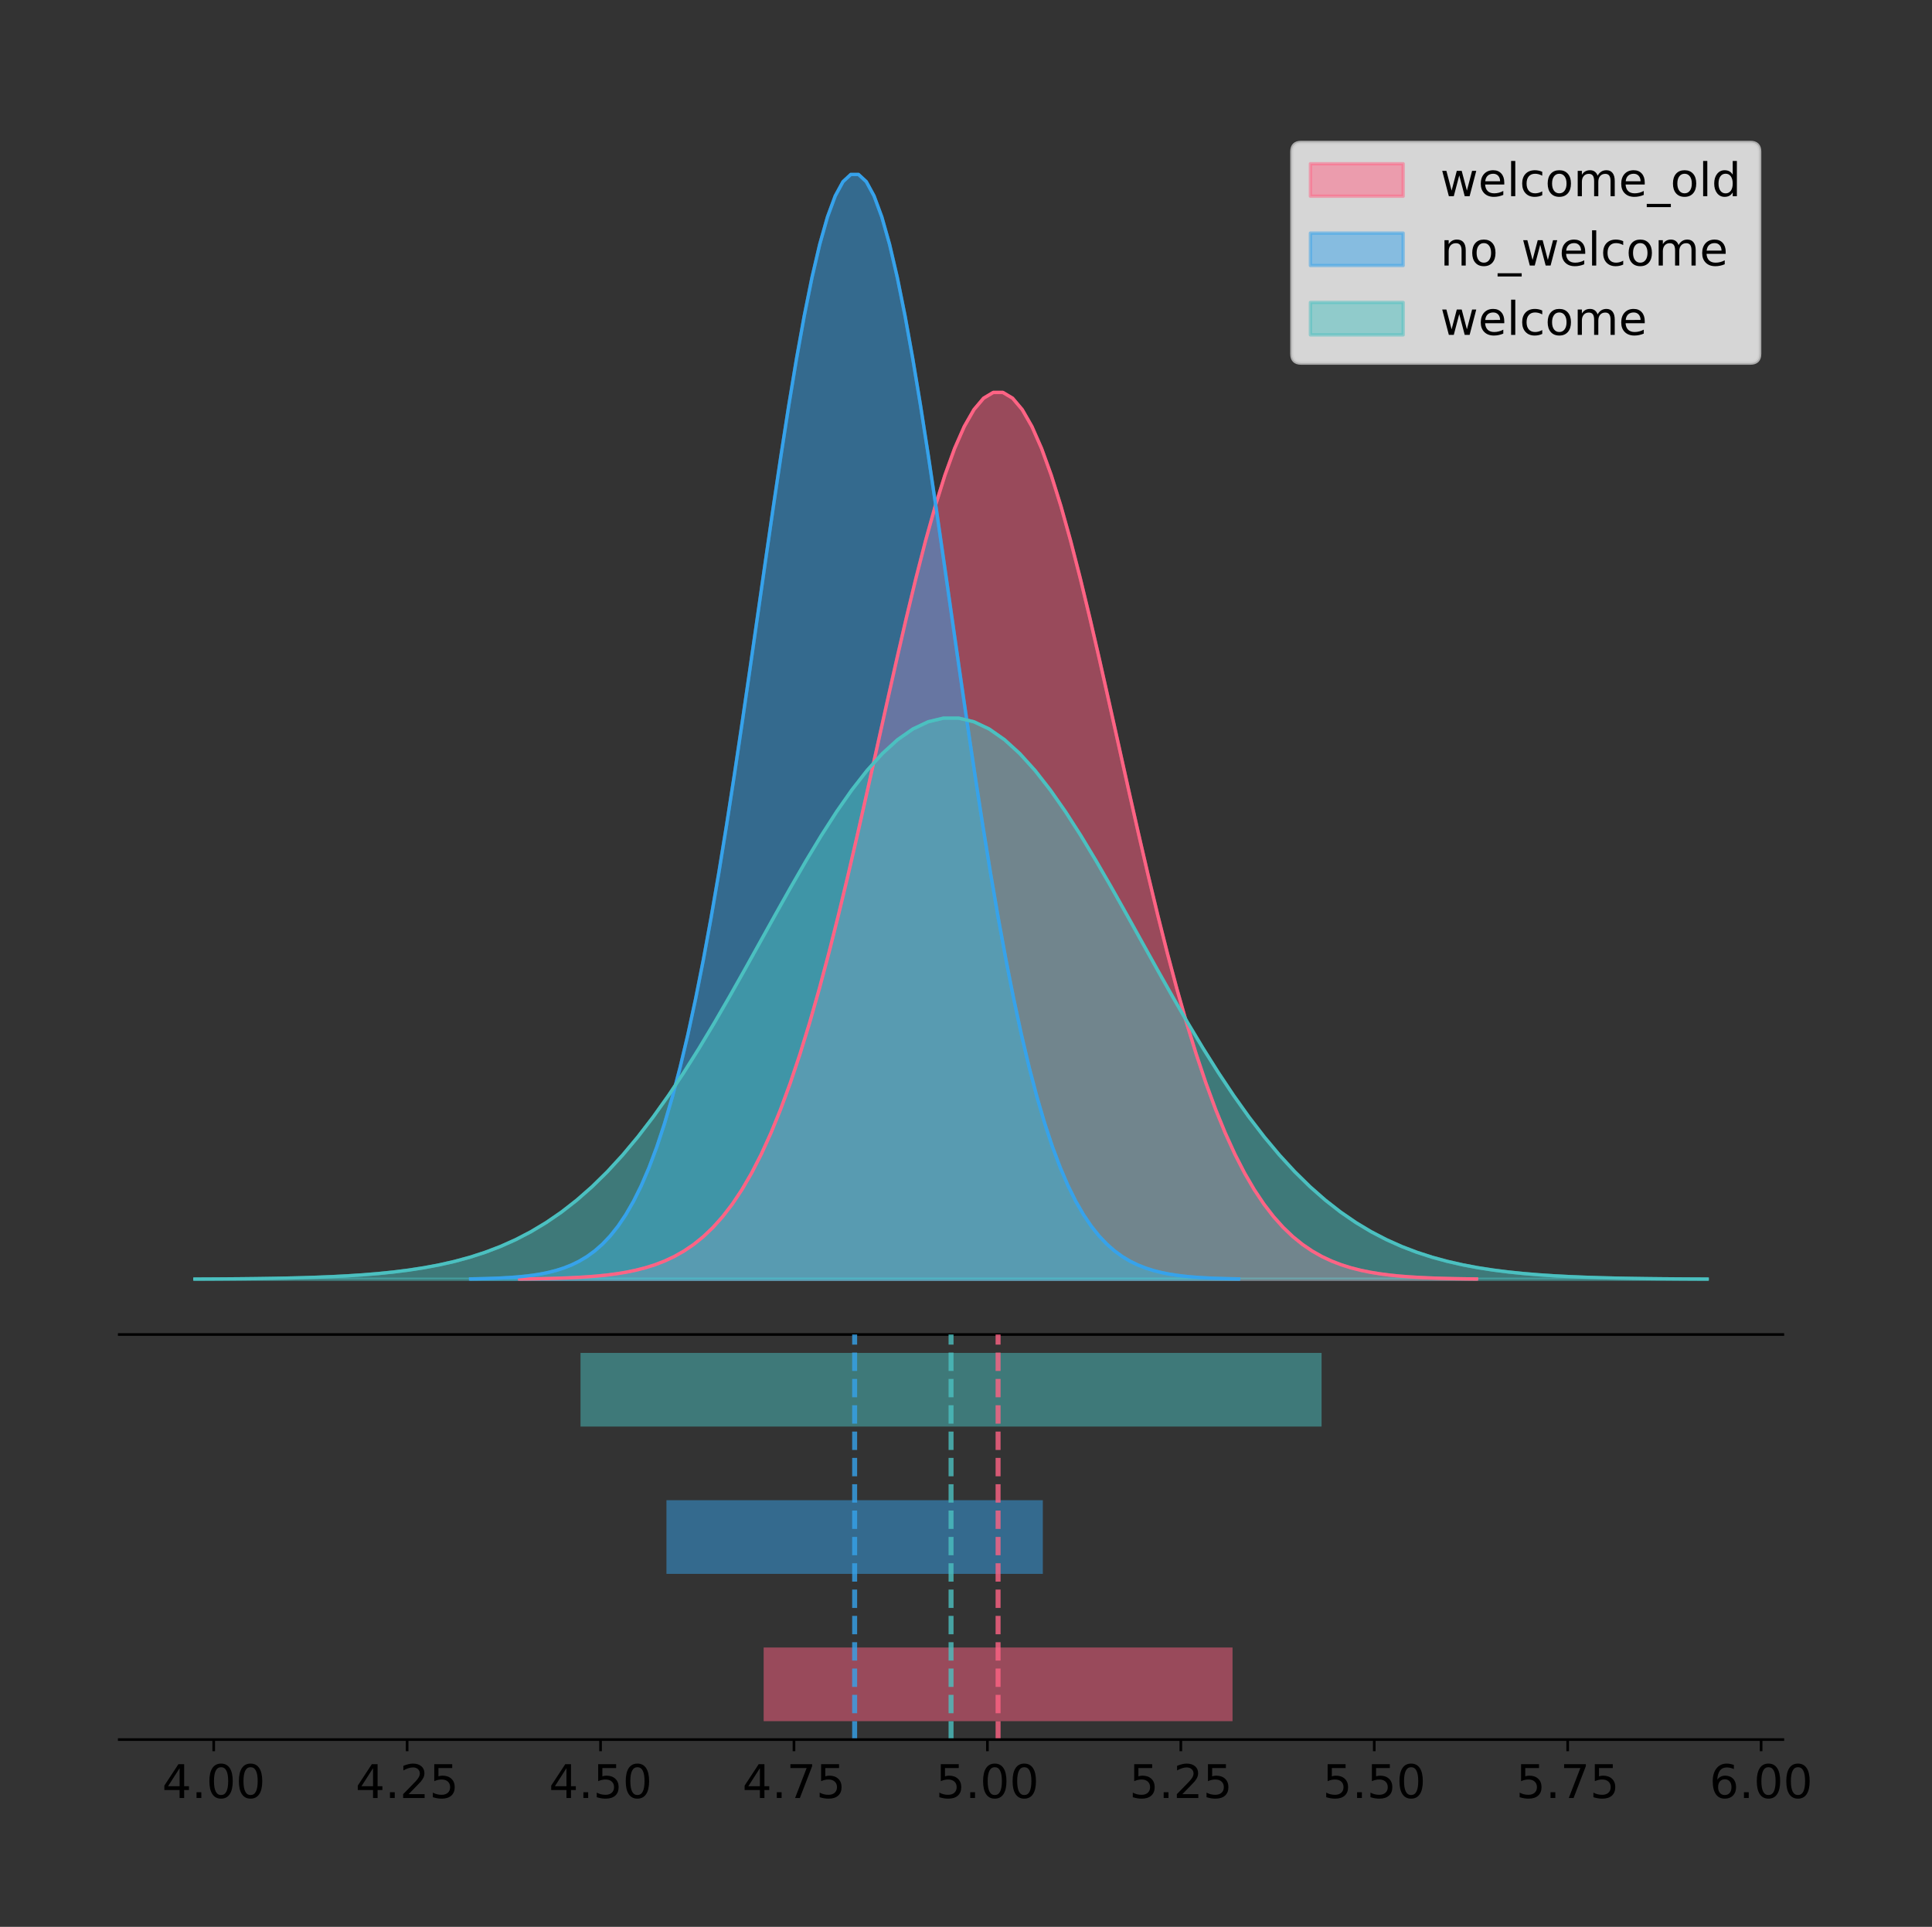 <?xml version="1.0" encoding="utf-8" standalone="no"?>
<!DOCTYPE svg PUBLIC "-//W3C//DTD SVG 1.1//EN"
  "http://www.w3.org/Graphics/SVG/1.1/DTD/svg11.dtd">
<!-- Created with matplotlib (https://matplotlib.org/) -->
<svg height="581.789pt" version="1.1" viewBox="0 0 583.228 581.789" width="583.228pt" xmlns="http://www.w3.org/2000/svg" xmlns:xlink="http://www.w3.org/1999/xlink">
 <rect x="0" y="0" width="583.228" height="581.789" fill="#333333" stroke="none"/>
 <defs>
  <style type="text/css">
*{stroke-linecap:butt;stroke-linejoin:round;}
  </style>
 </defs>
 <g id="figure_1">
  <g id="patch_1">
   <path d="M 0 581.789 
L 583.228 581.789 
L 583.228 0 
L 0 0 
z
" style="fill:none;"/>
  </g>
  <g id="axes_1">
   <g id="patch_2">
    <path d="M 36 402.93 
L 538.2 402.93 
L 538.2 36 
L 36 36 
z
" style="fill:none;"/>
   </g>
   <g id="PolyCollection_1">
    <defs>
     <path d="M 156.868 -195.538 
L 156.868 -195.628 
L 159.786 -195.662 
L 162.704 -195.707 
L 165.621 -195.768 
L 168.539 -195.849 
L 171.457 -195.955 
L 174.375 -196.094 
L 177.293 -196.274 
L 180.211 -196.506 
L 183.128 -196.804 
L 186.046 -197.181 
L 188.964 -197.658 
L 191.882 -198.255 
L 194.8 -198.998 
L 197.718 -199.914 
L 200.635 -201.038 
L 203.553 -202.406 
L 206.471 -204.057 
L 209.389 -206.037 
L 212.307 -208.392 
L 215.225 -211.174 
L 218.142 -214.434 
L 221.06 -218.225 
L 223.978 -222.599 
L 226.896 -227.606 
L 229.814 -233.293 
L 232.732 -239.699 
L 235.649 -246.855 
L 238.567 -254.783 
L 241.485 -263.491 
L 244.403 -272.971 
L 247.321 -283.2 
L 250.239 -294.133 
L 253.156 -305.709 
L 256.074 -317.842 
L 258.992 -330.428 
L 261.91 -343.341 
L 264.828 -356.436 
L 267.746 -369.551 
L 270.663 -382.51 
L 273.581 -395.127 
L 276.499 -407.208 
L 279.417 -418.559 
L 282.335 -428.99 
L 285.253 -438.318 
L 288.17 -446.376 
L 291.088 -453.014 
L 294.006 -458.107 
L 296.924 -461.559 
L 299.842 -463.302 
L 302.76 -463.302 
L 305.677 -461.559 
L 308.595 -458.107 
L 311.513 -453.014 
L 314.431 -446.376 
L 317.349 -438.318 
L 320.267 -428.99 
L 323.184 -418.559 
L 326.102 -407.208 
L 329.02 -395.127 
L 331.938 -382.51 
L 334.856 -369.551 
L 337.774 -356.436 
L 340.691 -343.341 
L 343.609 -330.428 
L 346.527 -317.842 
L 349.445 -305.709 
L 352.363 -294.133 
L 355.281 -283.2 
L 358.198 -272.971 
L 361.116 -263.491 
L 364.034 -254.783 
L 366.952 -246.855 
L 369.87 -239.699 
L 372.788 -233.293 
L 375.705 -227.606 
L 378.623 -222.599 
L 381.541 -218.225 
L 384.459 -214.434 
L 387.377 -211.174 
L 390.295 -208.392 
L 393.213 -206.037 
L 396.13 -204.057 
L 399.048 -202.406 
L 401.966 -201.038 
L 404.884 -199.914 
L 407.802 -198.998 
L 410.72 -198.255 
L 413.637 -197.658 
L 416.555 -197.181 
L 419.473 -196.804 
L 422.391 -196.506 
L 425.309 -196.274 
L 428.227 -196.094 
L 431.144 -195.955 
L 434.062 -195.849 
L 436.98 -195.768 
L 439.898 -195.707 
L 442.816 -195.662 
L 445.734 -195.628 
L 445.734 -195.538 
L 445.734 -195.538 
L 442.816 -195.538 
L 439.898 -195.538 
L 436.98 -195.538 
L 434.062 -195.538 
L 431.144 -195.538 
L 428.227 -195.538 
L 425.309 -195.538 
L 422.391 -195.538 
L 419.473 -195.538 
L 416.555 -195.538 
L 413.637 -195.538 
L 410.72 -195.538 
L 407.802 -195.538 
L 404.884 -195.538 
L 401.966 -195.538 
L 399.048 -195.538 
L 396.13 -195.538 
L 393.213 -195.538 
L 390.295 -195.538 
L 387.377 -195.538 
L 384.459 -195.538 
L 381.541 -195.538 
L 378.623 -195.538 
L 375.705 -195.538 
L 372.788 -195.538 
L 369.87 -195.538 
L 366.952 -195.538 
L 364.034 -195.538 
L 361.116 -195.538 
L 358.198 -195.538 
L 355.281 -195.538 
L 352.363 -195.538 
L 349.445 -195.538 
L 346.527 -195.538 
L 343.609 -195.538 
L 340.691 -195.538 
L 337.774 -195.538 
L 334.856 -195.538 
L 331.938 -195.538 
L 329.02 -195.538 
L 326.102 -195.538 
L 323.184 -195.538 
L 320.267 -195.538 
L 317.349 -195.538 
L 314.431 -195.538 
L 311.513 -195.538 
L 308.595 -195.538 
L 305.677 -195.538 
L 302.76 -195.538 
L 299.842 -195.538 
L 296.924 -195.538 
L 294.006 -195.538 
L 291.088 -195.538 
L 288.17 -195.538 
L 285.253 -195.538 
L 282.335 -195.538 
L 279.417 -195.538 
L 276.499 -195.538 
L 273.581 -195.538 
L 270.663 -195.538 
L 267.746 -195.538 
L 264.828 -195.538 
L 261.91 -195.538 
L 258.992 -195.538 
L 256.074 -195.538 
L 253.156 -195.538 
L 250.239 -195.538 
L 247.321 -195.538 
L 244.403 -195.538 
L 241.485 -195.538 
L 238.567 -195.538 
L 235.649 -195.538 
L 232.732 -195.538 
L 229.814 -195.538 
L 226.896 -195.538 
L 223.978 -195.538 
L 221.06 -195.538 
L 218.142 -195.538 
L 215.225 -195.538 
L 212.307 -195.538 
L 209.389 -195.538 
L 206.471 -195.538 
L 203.553 -195.538 
L 200.635 -195.538 
L 197.718 -195.538 
L 194.8 -195.538 
L 191.882 -195.538 
L 188.964 -195.538 
L 186.046 -195.538 
L 183.128 -195.538 
L 180.211 -195.538 
L 177.293 -195.538 
L 174.375 -195.538 
L 171.457 -195.538 
L 168.539 -195.538 
L 165.621 -195.538 
L 162.704 -195.538 
L 159.786 -195.538 
L 156.868 -195.538 
z
" id="meb6c822b2f" style="stroke:#ff6384;stroke-opacity:0.5;"/>
    </defs>
    <g clip-path="url(#p7261c0c741)">
     <use style="fill:#ff6384;fill-opacity:0.5;stroke:#ff6384;stroke-opacity:0.5;" x="0" xlink:href="#meb6c822b2f" y="581.789"/>
    </g>
   </g>
   <g id="PolyCollection_2">
    <defs>
     <path d="M 142.059 -195.538 
L 142.059 -195.65 
L 144.402 -195.692 
L 146.744 -195.749 
L 149.086 -195.825 
L 151.428 -195.925 
L 153.77 -196.058 
L 156.113 -196.23 
L 158.455 -196.455 
L 160.797 -196.744 
L 163.139 -197.115 
L 165.481 -197.585 
L 167.824 -198.179 
L 170.166 -198.923 
L 172.508 -199.848 
L 174.85 -200.99 
L 177.192 -202.39 
L 179.535 -204.093 
L 181.877 -206.151 
L 184.219 -208.617 
L 186.561 -211.552 
L 188.903 -215.017 
L 191.245 -219.078 
L 193.588 -223.801 
L 195.93 -229.25 
L 198.272 -235.488 
L 200.614 -242.572 
L 202.956 -250.552 
L 205.299 -259.468 
L 207.641 -269.344 
L 209.983 -280.192 
L 212.325 -292.002 
L 214.667 -304.744 
L 217.01 -318.365 
L 219.352 -332.786 
L 221.694 -347.901 
L 224.036 -363.58 
L 226.378 -379.667 
L 228.72 -395.98 
L 231.063 -412.318 
L 233.405 -428.462 
L 235.747 -444.18 
L 238.089 -459.23 
L 240.431 -473.372 
L 242.774 -486.366 
L 245.116 -497.987 
L 247.458 -508.025 
L 249.8 -516.294 
L 252.142 -522.64 
L 254.485 -526.94 
L 256.827 -529.111 
L 259.169 -529.111 
L 261.511 -526.94 
L 263.853 -522.64 
L 266.196 -516.294 
L 268.538 -508.025 
L 270.88 -497.987 
L 273.222 -486.366 
L 275.564 -473.372 
L 277.906 -459.23 
L 280.249 -444.18 
L 282.591 -428.462 
L 284.933 -412.318 
L 287.275 -395.98 
L 289.617 -379.667 
L 291.96 -363.58 
L 294.302 -347.901 
L 296.644 -332.786 
L 298.986 -318.365 
L 301.328 -304.744 
L 303.671 -292.002 
L 306.013 -280.192 
L 308.355 -269.344 
L 310.697 -259.468 
L 313.039 -250.552 
L 315.382 -242.572 
L 317.724 -235.488 
L 320.066 -229.25 
L 322.408 -223.801 
L 324.75 -219.078 
L 327.092 -215.017 
L 329.435 -211.552 
L 331.777 -208.617 
L 334.119 -206.151 
L 336.461 -204.093 
L 338.803 -202.39 
L 341.146 -200.99 
L 343.488 -199.848 
L 345.83 -198.923 
L 348.172 -198.179 
L 350.514 -197.585 
L 352.857 -197.115 
L 355.199 -196.744 
L 357.541 -196.455 
L 359.883 -196.23 
L 362.225 -196.058 
L 364.567 -195.925 
L 366.91 -195.825 
L 369.252 -195.749 
L 371.594 -195.692 
L 373.936 -195.65 
L 373.936 -195.538 
L 373.936 -195.538 
L 371.594 -195.538 
L 369.252 -195.538 
L 366.91 -195.538 
L 364.567 -195.538 
L 362.225 -195.538 
L 359.883 -195.538 
L 357.541 -195.538 
L 355.199 -195.538 
L 352.857 -195.538 
L 350.514 -195.538 
L 348.172 -195.538 
L 345.83 -195.538 
L 343.488 -195.538 
L 341.146 -195.538 
L 338.803 -195.538 
L 336.461 -195.538 
L 334.119 -195.538 
L 331.777 -195.538 
L 329.435 -195.538 
L 327.092 -195.538 
L 324.75 -195.538 
L 322.408 -195.538 
L 320.066 -195.538 
L 317.724 -195.538 
L 315.382 -195.538 
L 313.039 -195.538 
L 310.697 -195.538 
L 308.355 -195.538 
L 306.013 -195.538 
L 303.671 -195.538 
L 301.328 -195.538 
L 298.986 -195.538 
L 296.644 -195.538 
L 294.302 -195.538 
L 291.96 -195.538 
L 289.617 -195.538 
L 287.275 -195.538 
L 284.933 -195.538 
L 282.591 -195.538 
L 280.249 -195.538 
L 277.906 -195.538 
L 275.564 -195.538 
L 273.222 -195.538 
L 270.88 -195.538 
L 268.538 -195.538 
L 266.196 -195.538 
L 263.853 -195.538 
L 261.511 -195.538 
L 259.169 -195.538 
L 256.827 -195.538 
L 254.485 -195.538 
L 252.142 -195.538 
L 249.8 -195.538 
L 247.458 -195.538 
L 245.116 -195.538 
L 242.774 -195.538 
L 240.431 -195.538 
L 238.089 -195.538 
L 235.747 -195.538 
L 233.405 -195.538 
L 231.063 -195.538 
L 228.72 -195.538 
L 226.378 -195.538 
L 224.036 -195.538 
L 221.694 -195.538 
L 219.352 -195.538 
L 217.01 -195.538 
L 214.667 -195.538 
L 212.325 -195.538 
L 209.983 -195.538 
L 207.641 -195.538 
L 205.299 -195.538 
L 202.956 -195.538 
L 200.614 -195.538 
L 198.272 -195.538 
L 195.93 -195.538 
L 193.588 -195.538 
L 191.245 -195.538 
L 188.903 -195.538 
L 186.561 -195.538 
L 184.219 -195.538 
L 181.877 -195.538 
L 179.535 -195.538 
L 177.192 -195.538 
L 174.85 -195.538 
L 172.508 -195.538 
L 170.166 -195.538 
L 167.824 -195.538 
L 165.481 -195.538 
L 163.139 -195.538 
L 160.797 -195.538 
L 158.455 -195.538 
L 156.113 -195.538 
L 153.77 -195.538 
L 151.428 -195.538 
L 149.086 -195.538 
L 146.744 -195.538 
L 144.402 -195.538 
L 142.059 -195.538 
z
" id="m80b6d57171" style="stroke:#36a2eb;stroke-opacity:0.5;"/>
    </defs>
    <g clip-path="url(#p7261c0c741)">
     <use style="fill:#36a2eb;fill-opacity:0.5;stroke:#36a2eb;stroke-opacity:0.5;" x="0" xlink:href="#m80b6d57171" y="581.789"/>
    </g>
   </g>
   <g id="PolyCollection_3">
    <defs>
     <path d="M 58.827 -195.538 
L 58.827 -195.595 
L 63.439 -195.616 
L 68.05 -195.645 
L 72.662 -195.684 
L 77.274 -195.735 
L 81.885 -195.802 
L 86.497 -195.89 
L 91.108 -196.004 
L 95.72 -196.151 
L 100.331 -196.339 
L 104.943 -196.578 
L 109.555 -196.879 
L 114.166 -197.257 
L 118.778 -197.727 
L 123.389 -198.307 
L 128.001 -199.018 
L 132.612 -199.883 
L 137.224 -200.928 
L 141.836 -202.181 
L 146.447 -203.671 
L 151.059 -205.431 
L 155.67 -207.494 
L 160.282 -209.892 
L 164.893 -212.66 
L 169.505 -215.828 
L 174.117 -219.426 
L 178.728 -223.48 
L 183.34 -228.008 
L 187.951 -233.024 
L 192.563 -238.533 
L 197.174 -244.532 
L 201.786 -251.003 
L 206.398 -257.921 
L 211.009 -265.245 
L 215.621 -272.922 
L 220.232 -280.886 
L 224.844 -289.056 
L 229.455 -297.341 
L 234.067 -305.639 
L 238.679 -313.839 
L 243.29 -321.822 
L 247.902 -329.466 
L 252.513 -336.648 
L 257.125 -343.248 
L 261.736 -349.15 
L 266.348 -354.248 
L 270.96 -358.448 
L 275.571 -361.671 
L 280.183 -363.855 
L 284.794 -364.958 
L 289.406 -364.958 
L 294.017 -363.855 
L 298.629 -361.671 
L 303.24 -358.448 
L 307.852 -354.248 
L 312.464 -349.15 
L 317.075 -343.248 
L 321.687 -336.648 
L 326.298 -329.466 
L 330.91 -321.822 
L 335.521 -313.839 
L 340.133 -305.639 
L 344.745 -297.341 
L 349.356 -289.056 
L 353.968 -280.886 
L 358.579 -272.922 
L 363.191 -265.245 
L 367.802 -257.921 
L 372.414 -251.003 
L 377.026 -244.532 
L 381.637 -238.533 
L 386.249 -233.024 
L 390.86 -228.008 
L 395.472 -223.48 
L 400.083 -219.426 
L 404.695 -215.828 
L 409.307 -212.66 
L 413.918 -209.892 
L 418.53 -207.494 
L 423.141 -205.431 
L 427.753 -203.671 
L 432.364 -202.181 
L 436.976 -200.928 
L 441.588 -199.883 
L 446.199 -199.018 
L 450.811 -198.307 
L 455.422 -197.727 
L 460.034 -197.257 
L 464.645 -196.879 
L 469.257 -196.578 
L 473.869 -196.339 
L 478.48 -196.151 
L 483.092 -196.004 
L 487.703 -195.89 
L 492.315 -195.802 
L 496.926 -195.735 
L 501.538 -195.684 
L 506.15 -195.645 
L 510.761 -195.616 
L 515.373 -195.595 
L 515.373 -195.538 
L 515.373 -195.538 
L 510.761 -195.538 
L 506.15 -195.538 
L 501.538 -195.538 
L 496.926 -195.538 
L 492.315 -195.538 
L 487.703 -195.538 
L 483.092 -195.538 
L 478.48 -195.538 
L 473.869 -195.538 
L 469.257 -195.538 
L 464.645 -195.538 
L 460.034 -195.538 
L 455.422 -195.538 
L 450.811 -195.538 
L 446.199 -195.538 
L 441.588 -195.538 
L 436.976 -195.538 
L 432.364 -195.538 
L 427.753 -195.538 
L 423.141 -195.538 
L 418.53 -195.538 
L 413.918 -195.538 
L 409.307 -195.538 
L 404.695 -195.538 
L 400.083 -195.538 
L 395.472 -195.538 
L 390.86 -195.538 
L 386.249 -195.538 
L 381.637 -195.538 
L 377.026 -195.538 
L 372.414 -195.538 
L 367.802 -195.538 
L 363.191 -195.538 
L 358.579 -195.538 
L 353.968 -195.538 
L 349.356 -195.538 
L 344.745 -195.538 
L 340.133 -195.538 
L 335.521 -195.538 
L 330.91 -195.538 
L 326.298 -195.538 
L 321.687 -195.538 
L 317.075 -195.538 
L 312.464 -195.538 
L 307.852 -195.538 
L 303.24 -195.538 
L 298.629 -195.538 
L 294.017 -195.538 
L 289.406 -195.538 
L 284.794 -195.538 
L 280.183 -195.538 
L 275.571 -195.538 
L 270.96 -195.538 
L 266.348 -195.538 
L 261.736 -195.538 
L 257.125 -195.538 
L 252.513 -195.538 
L 247.902 -195.538 
L 243.29 -195.538 
L 238.679 -195.538 
L 234.067 -195.538 
L 229.455 -195.538 
L 224.844 -195.538 
L 220.232 -195.538 
L 215.621 -195.538 
L 211.009 -195.538 
L 206.398 -195.538 
L 201.786 -195.538 
L 197.174 -195.538 
L 192.563 -195.538 
L 187.951 -195.538 
L 183.34 -195.538 
L 178.728 -195.538 
L 174.117 -195.538 
L 169.505 -195.538 
L 164.893 -195.538 
L 160.282 -195.538 
L 155.67 -195.538 
L 151.059 -195.538 
L 146.447 -195.538 
L 141.836 -195.538 
L 137.224 -195.538 
L 132.612 -195.538 
L 128.001 -195.538 
L 123.389 -195.538 
L 118.778 -195.538 
L 114.166 -195.538 
L 109.555 -195.538 
L 104.943 -195.538 
L 100.331 -195.538 
L 95.72 -195.538 
L 91.108 -195.538 
L 86.497 -195.538 
L 81.885 -195.538 
L 77.274 -195.538 
L 72.662 -195.538 
L 68.05 -195.538 
L 63.439 -195.538 
L 58.827 -195.538 
z
" id="mab92440a42" style="stroke:#4bc0c0;stroke-opacity:0.5;"/>
    </defs>
    <g clip-path="url(#p7261c0c741)">
     <use style="fill:#4bc0c0;fill-opacity:0.5;stroke:#4bc0c0;stroke-opacity:0.5;" x="0" xlink:href="#mab92440a42" y="581.789"/>
    </g>
   </g>
   <g id="line2d_1">
    <path clip-path="url(#p7261c0c741)" d="M 156.868 386.161 
L 159.786 386.128 
L 162.704 386.082 
L 165.621 386.021 
L 168.539 385.94 
L 171.457 385.834 
L 174.375 385.695 
L 177.293 385.515 
L 180.211 385.283 
L 183.128 384.986 
L 186.046 384.608 
L 188.964 384.131 
L 191.882 383.534 
L 194.8 382.792 
L 197.718 381.875 
L 200.635 380.751 
L 203.553 379.384 
L 206.471 377.732 
L 209.389 375.753 
L 212.307 373.397 
L 215.225 370.615 
L 218.142 367.355 
L 221.06 363.565 
L 223.978 359.19 
L 226.896 354.183 
L 229.814 348.496 
L 232.732 342.09 
L 235.649 334.934 
L 238.567 327.006 
L 241.485 318.298 
L 244.403 308.818 
L 247.321 298.59 
L 250.239 287.656 
L 253.156 276.08 
L 256.074 263.947 
L 258.992 251.361 
L 261.91 238.448 
L 264.828 225.354 
L 267.746 212.239 
L 270.663 199.279 
L 273.581 186.663 
L 276.499 174.582 
L 279.417 163.23 
L 282.335 152.799 
L 285.253 143.471 
L 288.17 135.414 
L 291.088 128.776 
L 294.006 123.682 
L 296.924 120.23 
L 299.842 118.488 
L 302.76 118.488 
L 305.677 120.23 
L 308.595 123.682 
L 311.513 128.776 
L 314.431 135.414 
L 317.349 143.471 
L 320.267 152.799 
L 323.184 163.23 
L 326.102 174.582 
L 329.02 186.663 
L 331.938 199.279 
L 334.856 212.239 
L 337.774 225.354 
L 340.691 238.448 
L 343.609 251.361 
L 346.527 263.947 
L 349.445 276.08 
L 352.363 287.656 
L 355.281 298.59 
L 358.198 308.818 
L 361.116 318.298 
L 364.034 327.006 
L 366.952 334.934 
L 369.87 342.09 
L 372.788 348.496 
L 375.705 354.183 
L 378.623 359.19 
L 381.541 363.565 
L 384.459 367.355 
L 387.377 370.615 
L 390.295 373.397 
L 393.213 375.753 
L 396.13 377.732 
L 399.048 379.384 
L 401.966 380.751 
L 404.884 381.875 
L 407.802 382.792 
L 410.72 383.534 
L 413.637 384.131 
L 416.555 384.608 
L 419.473 384.986 
L 422.391 385.283 
L 425.309 385.515 
L 428.227 385.695 
L 431.144 385.834 
L 434.062 385.94 
L 436.98 386.021 
L 439.898 386.082 
L 442.816 386.128 
L 445.734 386.161 
" style="fill:none;stroke:#ff6384;stroke-linecap:square;"/>
   </g>
   <g id="line2d_2">
    <path clip-path="url(#p7261c0c741)" d="M 142.059 386.139 
L 144.402 386.097 
L 146.744 386.04 
L 149.086 385.965 
L 151.428 385.864 
L 153.77 385.732 
L 156.113 385.559 
L 158.455 385.334 
L 160.797 385.045 
L 163.139 384.675 
L 165.481 384.204 
L 167.824 383.61 
L 170.166 382.867 
L 172.508 381.941 
L 174.85 380.799 
L 177.192 379.399 
L 179.535 377.696 
L 181.877 375.639 
L 184.219 373.172 
L 186.561 370.238 
L 188.903 366.772 
L 191.245 362.711 
L 193.588 357.989 
L 195.93 352.539 
L 198.272 346.301 
L 200.614 339.217 
L 202.956 331.237 
L 205.299 322.322 
L 207.641 312.445 
L 209.983 301.597 
L 212.325 289.787 
L 214.667 277.045 
L 217.01 263.424 
L 219.352 249.004 
L 221.694 233.888 
L 224.036 218.209 
L 226.378 202.123 
L 228.72 185.809 
L 231.063 169.471 
L 233.405 153.327 
L 235.747 137.61 
L 238.089 122.559 
L 240.431 108.418 
L 242.774 95.423 
L 245.116 83.803 
L 247.458 73.765 
L 249.8 65.495 
L 252.142 59.15 
L 254.485 54.85 
L 256.827 52.679 
L 259.169 52.679 
L 261.511 54.85 
L 263.853 59.15 
L 266.196 65.495 
L 268.538 73.765 
L 270.88 83.803 
L 273.222 95.423 
L 275.564 108.418 
L 277.906 122.559 
L 280.249 137.61 
L 282.591 153.327 
L 284.933 169.471 
L 287.275 185.809 
L 289.617 202.123 
L 291.96 218.209 
L 294.302 233.888 
L 296.644 249.004 
L 298.986 263.424 
L 301.328 277.045 
L 303.671 289.787 
L 306.013 301.597 
L 308.355 312.445 
L 310.697 322.322 
L 313.039 331.237 
L 315.382 339.217 
L 317.724 346.301 
L 320.066 352.539 
L 322.408 357.989 
L 324.75 362.711 
L 327.092 366.772 
L 329.435 370.238 
L 331.777 373.172 
L 334.119 375.639 
L 336.461 377.696 
L 338.803 379.399 
L 341.146 380.799 
L 343.488 381.941 
L 345.83 382.867 
L 348.172 383.61 
L 350.514 384.204 
L 352.857 384.675 
L 355.199 385.045 
L 357.541 385.334 
L 359.883 385.559 
L 362.225 385.732 
L 364.567 385.864 
L 366.91 385.965 
L 369.252 386.04 
L 371.594 386.097 
L 373.936 386.139 
" style="fill:none;stroke:#36a2eb;stroke-linecap:square;"/>
   </g>
   <g id="line2d_3">
    <path clip-path="url(#p7261c0c741)" d="M 58.827 386.194 
L 63.439 386.173 
L 68.05 386.144 
L 72.662 386.106 
L 77.274 386.055 
L 81.885 385.987 
L 86.497 385.9 
L 91.108 385.786 
L 95.72 385.639 
L 100.331 385.451 
L 104.943 385.212 
L 109.555 384.91 
L 114.166 384.532 
L 118.778 384.062 
L 123.389 383.482 
L 128.001 382.771 
L 132.612 381.906 
L 137.224 380.861 
L 141.836 379.609 
L 146.447 378.118 
L 151.059 376.358 
L 155.67 374.296 
L 160.282 371.897 
L 164.893 369.129 
L 169.505 365.961 
L 174.117 362.363 
L 178.728 358.31 
L 183.34 353.782 
L 187.951 348.766 
L 192.563 343.256 
L 197.174 337.258 
L 201.786 330.786 
L 206.398 323.868 
L 211.009 316.544 
L 215.621 308.867 
L 220.232 300.904 
L 224.844 292.733 
L 229.455 284.448 
L 234.067 276.15 
L 238.679 267.95 
L 243.29 259.968 
L 247.902 252.324 
L 252.513 245.141 
L 257.125 238.542 
L 261.736 232.639 
L 266.348 227.541 
L 270.96 223.341 
L 275.571 220.118 
L 280.183 217.934 
L 284.794 216.832 
L 289.406 216.832 
L 294.017 217.934 
L 298.629 220.118 
L 303.24 223.341 
L 307.852 227.541 
L 312.464 232.639 
L 317.075 238.542 
L 321.687 245.141 
L 326.298 252.324 
L 330.91 259.968 
L 335.521 267.95 
L 340.133 276.15 
L 344.745 284.448 
L 349.356 292.733 
L 353.968 300.904 
L 358.579 308.867 
L 363.191 316.544 
L 367.802 323.868 
L 372.414 330.786 
L 377.026 337.258 
L 381.637 343.256 
L 386.249 348.766 
L 390.86 353.782 
L 395.472 358.31 
L 400.083 362.363 
L 404.695 365.961 
L 409.307 369.129 
L 413.918 371.897 
L 418.53 374.296 
L 423.141 376.358 
L 427.753 378.118 
L 432.364 379.609 
L 436.976 380.861 
L 441.588 381.906 
L 446.199 382.771 
L 450.811 383.482 
L 455.422 384.062 
L 460.034 384.532 
L 464.645 384.91 
L 469.257 385.212 
L 473.869 385.451 
L 478.48 385.639 
L 483.092 385.786 
L 487.703 385.9 
L 492.315 385.987 
L 496.926 386.055 
L 501.538 386.106 
L 506.15 386.144 
L 510.761 386.173 
L 515.373 386.194 
" style="fill:none;stroke:#4bc0c0;stroke-linecap:square;"/>
   </g>
   <g id="patch_3">
    <path d="M 36 402.93 
L 538.2 402.93 
" style="fill:none;stroke:#000000;stroke-linecap:square;stroke-linejoin:miter;stroke-width:0.8;"/>
   </g>
   <g id="legend_1">
    <g id="patch_4">
     <path d="M 392.788 109.627 
L 528.4 109.627 
Q 531.2 109.627 531.2 106.827 
L 531.2 45.8 
Q 531.2 43 528.4 43 
L 392.788 43 
Q 389.988 43 389.988 45.8 
L 389.988 106.827 
Q 389.988 109.627 392.788 109.627 
z
" style="fill:#ffffff;opacity:0.8;stroke:#cccccc;stroke-linejoin:miter;"/>
    </g>
    <g id="patch_5">
     <path d="M 395.588 59.238 
L 423.588 59.238 
L 423.588 49.438 
L 395.588 49.438 
z
" style="fill:#ff6384;opacity:0.5;stroke:#ff6384;stroke-linejoin:miter;"/>
    </g>
    <g id="text_1">
     <!-- welcome_old -->
     <defs>
      <path d="M 4.203 54.688 
L 13.188 54.688 
L 24.422 12.016 
L 35.594 54.688 
L 46.188 54.688 
L 57.422 12.016 
L 68.609 54.688 
L 77.594 54.688 
L 63.281 0 
L 52.688 0 
L 40.922 44.828 
L 29.109 0 
L 18.5 0 
z
" id="DejaVuSans-119"/>
      <path d="M 56.203 29.594 
L 56.203 25.203 
L 14.891 25.203 
Q 15.484 15.922 20.484 11.062 
Q 25.484 6.203 34.422 6.203 
Q 39.594 6.203 44.453 7.469 
Q 49.312 8.734 54.109 11.281 
L 54.109 2.781 
Q 49.266 0.734 44.188 -0.344 
Q 39.109 -1.422 33.891 -1.422 
Q 20.797 -1.422 13.156 6.188 
Q 5.516 13.812 5.516 26.812 
Q 5.516 40.234 12.766 48.109 
Q 20.016 56 32.328 56 
Q 43.359 56 49.781 48.891 
Q 56.203 41.797 56.203 29.594 
z
M 47.219 32.234 
Q 47.125 39.594 43.094 43.984 
Q 39.062 48.391 32.422 48.391 
Q 24.906 48.391 20.391 44.141 
Q 15.875 39.891 15.188 32.172 
z
" id="DejaVuSans-101"/>
      <path d="M 9.422 75.984 
L 18.406 75.984 
L 18.406 0 
L 9.422 0 
z
" id="DejaVuSans-108"/>
      <path d="M 48.781 52.594 
L 48.781 44.188 
Q 44.969 46.297 41.141 47.344 
Q 37.312 48.391 33.406 48.391 
Q 24.656 48.391 19.812 42.844 
Q 14.984 37.312 14.984 27.297 
Q 14.984 17.281 19.812 11.734 
Q 24.656 6.203 33.406 6.203 
Q 37.312 6.203 41.141 7.25 
Q 44.969 8.297 48.781 10.406 
L 48.781 2.094 
Q 45.016 0.344 40.984 -0.531 
Q 36.969 -1.422 32.422 -1.422 
Q 20.062 -1.422 12.781 6.344 
Q 5.516 14.109 5.516 27.297 
Q 5.516 40.672 12.859 48.328 
Q 20.219 56 33.016 56 
Q 37.156 56 41.109 55.141 
Q 45.062 54.297 48.781 52.594 
z
" id="DejaVuSans-99"/>
      <path d="M 30.609 48.391 
Q 23.391 48.391 19.188 42.75 
Q 14.984 37.109 14.984 27.297 
Q 14.984 17.484 19.156 11.844 
Q 23.344 6.203 30.609 6.203 
Q 37.797 6.203 41.984 11.859 
Q 46.188 17.531 46.188 27.297 
Q 46.188 37.016 41.984 42.703 
Q 37.797 48.391 30.609 48.391 
z
M 30.609 56 
Q 42.328 56 49.016 48.375 
Q 55.719 40.766 55.719 27.297 
Q 55.719 13.875 49.016 6.219 
Q 42.328 -1.422 30.609 -1.422 
Q 18.844 -1.422 12.172 6.219 
Q 5.516 13.875 5.516 27.297 
Q 5.516 40.766 12.172 48.375 
Q 18.844 56 30.609 56 
z
" id="DejaVuSans-111"/>
      <path d="M 52 44.188 
Q 55.375 50.25 60.062 53.125 
Q 64.75 56 71.094 56 
Q 79.641 56 84.281 50.016 
Q 88.922 44.047 88.922 33.016 
L 88.922 0 
L 79.891 0 
L 79.891 32.719 
Q 79.891 40.578 77.094 44.375 
Q 74.312 48.188 68.609 48.188 
Q 61.625 48.188 57.562 43.547 
Q 53.516 38.922 53.516 30.906 
L 53.516 0 
L 44.484 0 
L 44.484 32.719 
Q 44.484 40.625 41.703 44.406 
Q 38.922 48.188 33.109 48.188 
Q 26.219 48.188 22.156 43.531 
Q 18.109 38.875 18.109 30.906 
L 18.109 0 
L 9.078 0 
L 9.078 54.688 
L 18.109 54.688 
L 18.109 46.188 
Q 21.188 51.219 25.484 53.609 
Q 29.781 56 35.688 56 
Q 41.656 56 45.828 52.969 
Q 50 49.953 52 44.188 
z
" id="DejaVuSans-109"/>
      <path d="M 50.984 -16.609 
L 50.984 -23.578 
L -0.984 -23.578 
L -0.984 -16.609 
z
" id="DejaVuSans-95"/>
      <path d="M 45.406 46.391 
L 45.406 75.984 
L 54.391 75.984 
L 54.391 0 
L 45.406 0 
L 45.406 8.203 
Q 42.578 3.328 38.25 0.953 
Q 33.938 -1.422 27.875 -1.422 
Q 17.969 -1.422 11.734 6.484 
Q 5.516 14.406 5.516 27.297 
Q 5.516 40.188 11.734 48.094 
Q 17.969 56 27.875 56 
Q 33.938 56 38.25 53.625 
Q 42.578 51.266 45.406 46.391 
z
M 14.797 27.297 
Q 14.797 17.391 18.875 11.75 
Q 22.953 6.109 30.078 6.109 
Q 37.203 6.109 41.297 11.75 
Q 45.406 17.391 45.406 27.297 
Q 45.406 37.203 41.297 42.844 
Q 37.203 48.484 30.078 48.484 
Q 22.953 48.484 18.875 42.844 
Q 14.797 37.203 14.797 27.297 
z
" id="DejaVuSans-100"/>
     </defs>
     <g transform="translate(434.788 59.238)scale(0.14 -0.14)">
      <use xlink:href="#DejaVuSans-119"/>
      <use x="81.787" xlink:href="#DejaVuSans-101"/>
      <use x="143.311" xlink:href="#DejaVuSans-108"/>
      <use x="171.094" xlink:href="#DejaVuSans-99"/>
      <use x="226.074" xlink:href="#DejaVuSans-111"/>
      <use x="287.256" xlink:href="#DejaVuSans-109"/>
      <use x="384.668" xlink:href="#DejaVuSans-101"/>
      <use x="446.191" xlink:href="#DejaVuSans-95"/>
      <use x="496.191" xlink:href="#DejaVuSans-111"/>
      <use x="557.373" xlink:href="#DejaVuSans-108"/>
      <use x="585.156" xlink:href="#DejaVuSans-100"/>
     </g>
    </g>
    <g id="patch_6">
     <path d="M 395.588 80.177 
L 423.588 80.177 
L 423.588 70.377 
L 395.588 70.377 
z
" style="fill:#36a2eb;opacity:0.5;stroke:#36a2eb;stroke-linejoin:miter;"/>
    </g>
    <g id="text_2">
     <!-- no_welcome -->
     <defs>
      <path d="M 54.891 33.016 
L 54.891 0 
L 45.906 0 
L 45.906 32.719 
Q 45.906 40.484 42.875 44.328 
Q 39.844 48.188 33.797 48.188 
Q 26.516 48.188 22.312 43.547 
Q 18.109 38.922 18.109 30.906 
L 18.109 0 
L 9.078 0 
L 9.078 54.688 
L 18.109 54.688 
L 18.109 46.188 
Q 21.344 51.125 25.703 53.562 
Q 30.078 56 35.797 56 
Q 45.219 56 50.047 50.172 
Q 54.891 44.344 54.891 33.016 
z
" id="DejaVuSans-110"/>
     </defs>
     <g transform="translate(434.788 80.177)scale(0.14 -0.14)">
      <use xlink:href="#DejaVuSans-110"/>
      <use x="63.379" xlink:href="#DejaVuSans-111"/>
      <use x="124.561" xlink:href="#DejaVuSans-95"/>
      <use x="174.561" xlink:href="#DejaVuSans-119"/>
      <use x="256.348" xlink:href="#DejaVuSans-101"/>
      <use x="317.871" xlink:href="#DejaVuSans-108"/>
      <use x="345.654" xlink:href="#DejaVuSans-99"/>
      <use x="400.635" xlink:href="#DejaVuSans-111"/>
      <use x="461.816" xlink:href="#DejaVuSans-109"/>
      <use x="559.229" xlink:href="#DejaVuSans-101"/>
     </g>
    </g>
    <g id="patch_7">
     <path d="M 395.588 101.115 
L 423.588 101.115 
L 423.588 91.315 
L 395.588 91.315 
z
" style="fill:#4bc0c0;opacity:0.5;stroke:#4bc0c0;stroke-linejoin:miter;"/>
    </g>
    <g id="text_3">
     <!-- welcome -->
     <g transform="translate(434.788 101.115)scale(0.14 -0.14)">
      <use xlink:href="#DejaVuSans-119"/>
      <use x="81.787" xlink:href="#DejaVuSans-101"/>
      <use x="143.311" xlink:href="#DejaVuSans-108"/>
      <use x="171.094" xlink:href="#DejaVuSans-99"/>
      <use x="226.074" xlink:href="#DejaVuSans-111"/>
      <use x="287.256" xlink:href="#DejaVuSans-109"/>
      <use x="384.668" xlink:href="#DejaVuSans-101"/>
     </g>
    </g>
   </g>
  </g>
  <g id="axes_2">
   <g id="patch_8">
    <path d="M 36 525.24 
L 538.2 525.24 
L 538.2 402.93 
L 36 402.93 
z
" style="fill:none;"/>
   </g>
   <g id="patch_9">
    <path clip-path="url(#p17be7d9489)" d="M 230.529 519.68 
L 372.073 519.68 
L 372.073 497.442 
L 230.529 497.442 
z
" style="fill:#ff6384;opacity:0.5;"/>
   </g>
   <g id="patch_10">
    <path clip-path="url(#p17be7d9489)" d="M 201.188 475.204 
L 314.808 475.204 
L 314.808 452.966 
L 201.188 452.966 
z
" style="fill:#36a2eb;opacity:0.5;"/>
   </g>
   <g id="patch_11">
    <path clip-path="url(#p17be7d9489)" d="M 175.246 430.728 
L 398.954 430.728 
L 398.954 408.49 
L 175.246 408.49 
z
" style="fill:#4bc0c0;opacity:0.5;"/>
   </g>
   <g id="matplotlib.axis_1">
    <g id="xtick_1">
     <g id="line2d_4">
      <defs>
       <path d="M 0 0 
L 0 3.5 
" id="m4d4e7e7ef1" style="stroke:#000000;stroke-width:0.8;"/>
      </defs>
      <g>
       <use style="stroke:#000000;stroke-width:0.8;" x="64.513" xlink:href="#m4d4e7e7ef1" y="525.24"/>
      </g>
     </g>
     <g id="text_4">
      <!-- 4.00 -->
      <defs>
       <path d="M 37.797 64.312 
L 12.891 25.391 
L 37.797 25.391 
z
M 35.203 72.906 
L 47.609 72.906 
L 47.609 25.391 
L 58.016 25.391 
L 58.016 17.188 
L 47.609 17.188 
L 47.609 0 
L 37.797 0 
L 37.797 17.188 
L 4.891 17.188 
L 4.891 26.703 
z
" id="DejaVuSans-52"/>
       <path d="M 10.688 12.406 
L 21 12.406 
L 21 0 
L 10.688 0 
z
" id="DejaVuSans-46"/>
       <path d="M 31.781 66.406 
Q 24.172 66.406 20.328 58.906 
Q 16.5 51.422 16.5 36.375 
Q 16.5 21.391 20.328 13.891 
Q 24.172 6.391 31.781 6.391 
Q 39.453 6.391 43.281 13.891 
Q 47.125 21.391 47.125 36.375 
Q 47.125 51.422 43.281 58.906 
Q 39.453 66.406 31.781 66.406 
z
M 31.781 74.219 
Q 44.047 74.219 50.516 64.516 
Q 56.984 54.828 56.984 36.375 
Q 56.984 17.969 50.516 8.266 
Q 44.047 -1.422 31.781 -1.422 
Q 19.531 -1.422 13.062 8.266 
Q 6.594 17.969 6.594 36.375 
Q 6.594 54.828 13.062 64.516 
Q 19.531 74.219 31.781 74.219 
z
" id="DejaVuSans-48"/>
      </defs>
      <g transform="translate(48.927 542.878)scale(0.14 -0.14)">
       <use xlink:href="#DejaVuSans-52"/>
       <use x="63.623" xlink:href="#DejaVuSans-46"/>
       <use x="95.41" xlink:href="#DejaVuSans-48"/>
       <use x="159.033" xlink:href="#DejaVuSans-48"/>
      </g>
     </g>
    </g>
    <g id="xtick_2">
     <g id="line2d_5">
      <g>
       <use style="stroke:#000000;stroke-width:0.8;" x="122.904" xlink:href="#m4d4e7e7ef1" y="525.24"/>
      </g>
     </g>
     <g id="text_5">
      <!-- 4.25 -->
      <defs>
       <path d="M 19.188 8.297 
L 53.609 8.297 
L 53.609 0 
L 7.328 0 
L 7.328 8.297 
Q 12.938 14.109 22.625 23.891 
Q 32.328 33.688 34.812 36.531 
Q 39.547 41.844 41.422 45.531 
Q 43.312 49.219 43.312 52.781 
Q 43.312 58.594 39.234 62.25 
Q 35.156 65.922 28.609 65.922 
Q 23.969 65.922 18.812 64.312 
Q 13.672 62.703 7.812 59.422 
L 7.812 69.391 
Q 13.766 71.781 18.938 73 
Q 24.125 74.219 28.422 74.219 
Q 39.75 74.219 46.484 68.547 
Q 53.219 62.891 53.219 53.422 
Q 53.219 48.922 51.531 44.891 
Q 49.859 40.875 45.406 35.406 
Q 44.188 33.984 37.641 27.219 
Q 31.109 20.453 19.188 8.297 
z
" id="DejaVuSans-50"/>
       <path d="M 10.797 72.906 
L 49.516 72.906 
L 49.516 64.594 
L 19.828 64.594 
L 19.828 46.734 
Q 21.969 47.469 24.109 47.828 
Q 26.266 48.188 28.422 48.188 
Q 40.625 48.188 47.75 41.5 
Q 54.891 34.812 54.891 23.391 
Q 54.891 11.625 47.562 5.094 
Q 40.234 -1.422 26.906 -1.422 
Q 22.312 -1.422 17.547 -0.641 
Q 12.797 0.141 7.719 1.703 
L 7.719 11.625 
Q 12.109 9.234 16.797 8.062 
Q 21.484 6.891 26.703 6.891 
Q 35.156 6.891 40.078 11.328 
Q 45.016 15.766 45.016 23.391 
Q 45.016 31 40.078 35.438 
Q 35.156 39.891 26.703 39.891 
Q 22.75 39.891 18.812 39.016 
Q 14.891 38.141 10.797 36.281 
z
" id="DejaVuSans-53"/>
      </defs>
      <g transform="translate(107.318 542.878)scale(0.14 -0.14)">
       <use xlink:href="#DejaVuSans-52"/>
       <use x="63.623" xlink:href="#DejaVuSans-46"/>
       <use x="95.41" xlink:href="#DejaVuSans-50"/>
       <use x="159.033" xlink:href="#DejaVuSans-53"/>
      </g>
     </g>
    </g>
    <g id="xtick_3">
     <g id="line2d_6">
      <g>
       <use style="stroke:#000000;stroke-width:0.8;" x="181.295" xlink:href="#m4d4e7e7ef1" y="525.24"/>
      </g>
     </g>
     <g id="text_6">
      <!-- 4.50 -->
      <g transform="translate(165.709 542.878)scale(0.14 -0.14)">
       <use xlink:href="#DejaVuSans-52"/>
       <use x="63.623" xlink:href="#DejaVuSans-46"/>
       <use x="95.41" xlink:href="#DejaVuSans-53"/>
       <use x="159.033" xlink:href="#DejaVuSans-48"/>
      </g>
     </g>
    </g>
    <g id="xtick_4">
     <g id="line2d_7">
      <g>
       <use style="stroke:#000000;stroke-width:0.8;" x="239.686" xlink:href="#m4d4e7e7ef1" y="525.24"/>
      </g>
     </g>
     <g id="text_7">
      <!-- 4.75 -->
      <defs>
       <path d="M 8.203 72.906 
L 55.078 72.906 
L 55.078 68.703 
L 28.609 0 
L 18.312 0 
L 43.219 64.594 
L 8.203 64.594 
z
" id="DejaVuSans-55"/>
      </defs>
      <g transform="translate(224.1 542.878)scale(0.14 -0.14)">
       <use xlink:href="#DejaVuSans-52"/>
       <use x="63.623" xlink:href="#DejaVuSans-46"/>
       <use x="95.41" xlink:href="#DejaVuSans-55"/>
       <use x="159.033" xlink:href="#DejaVuSans-53"/>
      </g>
     </g>
    </g>
    <g id="xtick_5">
     <g id="line2d_8">
      <g>
       <use style="stroke:#000000;stroke-width:0.8;" x="298.078" xlink:href="#m4d4e7e7ef1" y="525.24"/>
      </g>
     </g>
     <g id="text_8">
      <!-- 5.00 -->
      <g transform="translate(282.492 542.878)scale(0.14 -0.14)">
       <use xlink:href="#DejaVuSans-53"/>
       <use x="63.623" xlink:href="#DejaVuSans-46"/>
       <use x="95.41" xlink:href="#DejaVuSans-48"/>
       <use x="159.033" xlink:href="#DejaVuSans-48"/>
      </g>
     </g>
    </g>
    <g id="xtick_6">
     <g id="line2d_9">
      <g>
       <use style="stroke:#000000;stroke-width:0.8;" x="356.469" xlink:href="#m4d4e7e7ef1" y="525.24"/>
      </g>
     </g>
     <g id="text_9">
      <!-- 5.25 -->
      <g transform="translate(340.883 542.878)scale(0.14 -0.14)">
       <use xlink:href="#DejaVuSans-53"/>
       <use x="63.623" xlink:href="#DejaVuSans-46"/>
       <use x="95.41" xlink:href="#DejaVuSans-50"/>
       <use x="159.033" xlink:href="#DejaVuSans-53"/>
      </g>
     </g>
    </g>
    <g id="xtick_7">
     <g id="line2d_10">
      <g>
       <use style="stroke:#000000;stroke-width:0.8;" x="414.86" xlink:href="#m4d4e7e7ef1" y="525.24"/>
      </g>
     </g>
     <g id="text_10">
      <!-- 5.50 -->
      <g transform="translate(399.274 542.878)scale(0.14 -0.14)">
       <use xlink:href="#DejaVuSans-53"/>
       <use x="63.623" xlink:href="#DejaVuSans-46"/>
       <use x="95.41" xlink:href="#DejaVuSans-53"/>
       <use x="159.033" xlink:href="#DejaVuSans-48"/>
      </g>
     </g>
    </g>
    <g id="xtick_8">
     <g id="line2d_11">
      <g>
       <use style="stroke:#000000;stroke-width:0.8;" x="473.251" xlink:href="#m4d4e7e7ef1" y="525.24"/>
      </g>
     </g>
     <g id="text_11">
      <!-- 5.75 -->
      <g transform="translate(457.665 542.878)scale(0.14 -0.14)">
       <use xlink:href="#DejaVuSans-53"/>
       <use x="63.623" xlink:href="#DejaVuSans-46"/>
       <use x="95.41" xlink:href="#DejaVuSans-55"/>
       <use x="159.033" xlink:href="#DejaVuSans-53"/>
      </g>
     </g>
    </g>
    <g id="xtick_9">
     <g id="line2d_12">
      <g>
       <use style="stroke:#000000;stroke-width:0.8;" x="531.642" xlink:href="#m4d4e7e7ef1" y="525.24"/>
      </g>
     </g>
     <g id="text_12">
      <!-- 6.00 -->
      <defs>
       <path d="M 33.016 40.375 
Q 26.375 40.375 22.484 35.828 
Q 18.609 31.297 18.609 23.391 
Q 18.609 15.531 22.484 10.953 
Q 26.375 6.391 33.016 6.391 
Q 39.656 6.391 43.531 10.953 
Q 47.406 15.531 47.406 23.391 
Q 47.406 31.297 43.531 35.828 
Q 39.656 40.375 33.016 40.375 
z
M 52.594 71.297 
L 52.594 62.312 
Q 48.875 64.062 45.094 64.984 
Q 41.312 65.922 37.594 65.922 
Q 27.828 65.922 22.672 59.328 
Q 17.531 52.734 16.797 39.406 
Q 19.672 43.656 24.016 45.922 
Q 28.375 48.188 33.594 48.188 
Q 44.578 48.188 50.953 41.516 
Q 57.328 34.859 57.328 23.391 
Q 57.328 12.156 50.688 5.359 
Q 44.047 -1.422 33.016 -1.422 
Q 20.359 -1.422 13.672 8.266 
Q 6.984 17.969 6.984 36.375 
Q 6.984 53.656 15.188 63.938 
Q 23.391 74.219 37.203 74.219 
Q 40.922 74.219 44.703 73.484 
Q 48.484 72.75 52.594 71.297 
z
" id="DejaVuSans-54"/>
      </defs>
      <g transform="translate(516.056 542.878)scale(0.14 -0.14)">
       <use xlink:href="#DejaVuSans-54"/>
       <use x="63.623" xlink:href="#DejaVuSans-46"/>
       <use x="95.41" xlink:href="#DejaVuSans-48"/>
       <use x="159.033" xlink:href="#DejaVuSans-48"/>
      </g>
     </g>
    </g>
   </g>
   <g id="line2d_13">
    <path clip-path="url(#p17be7d9489)" d="M 301.301 525.24 
L 301.301 402.93 
" style="fill:none;stroke:#ff6384;stroke-dasharray:5.55,2.4;stroke-dashoffset:0;stroke-opacity:0.8;stroke-width:1.5;"/>
   </g>
   <g id="line2d_14">
    <path clip-path="url(#p17be7d9489)" d="M 257.998 525.24 
L 257.998 402.93 
" style="fill:none;stroke:#36a2eb;stroke-dasharray:5.55,2.4;stroke-dashoffset:0;stroke-opacity:0.8;stroke-width:1.5;"/>
   </g>
   <g id="line2d_15">
    <path clip-path="url(#p17be7d9489)" d="M 287.1 525.24 
L 287.1 402.93 
" style="fill:none;stroke:#4bc0c0;stroke-dasharray:5.55,2.4;stroke-dashoffset:0;stroke-opacity:0.8;stroke-width:1.5;"/>
   </g>
   <g id="patch_12">
    <path d="M 36 525.24 
L 538.2 525.24 
" style="fill:none;stroke:#000000;stroke-linecap:square;stroke-linejoin:miter;stroke-width:0.8;"/>
   </g>
  </g>
 </g>
 <defs>
  <clipPath id="p7261c0c741">
   <rect height="366.93" width="502.2" x="36" y="36"/>
  </clipPath>
  <clipPath id="p17be7d9489">
   <rect height="122.31" width="502.2" x="36" y="402.93"/>
  </clipPath>
 </defs>
</svg>
